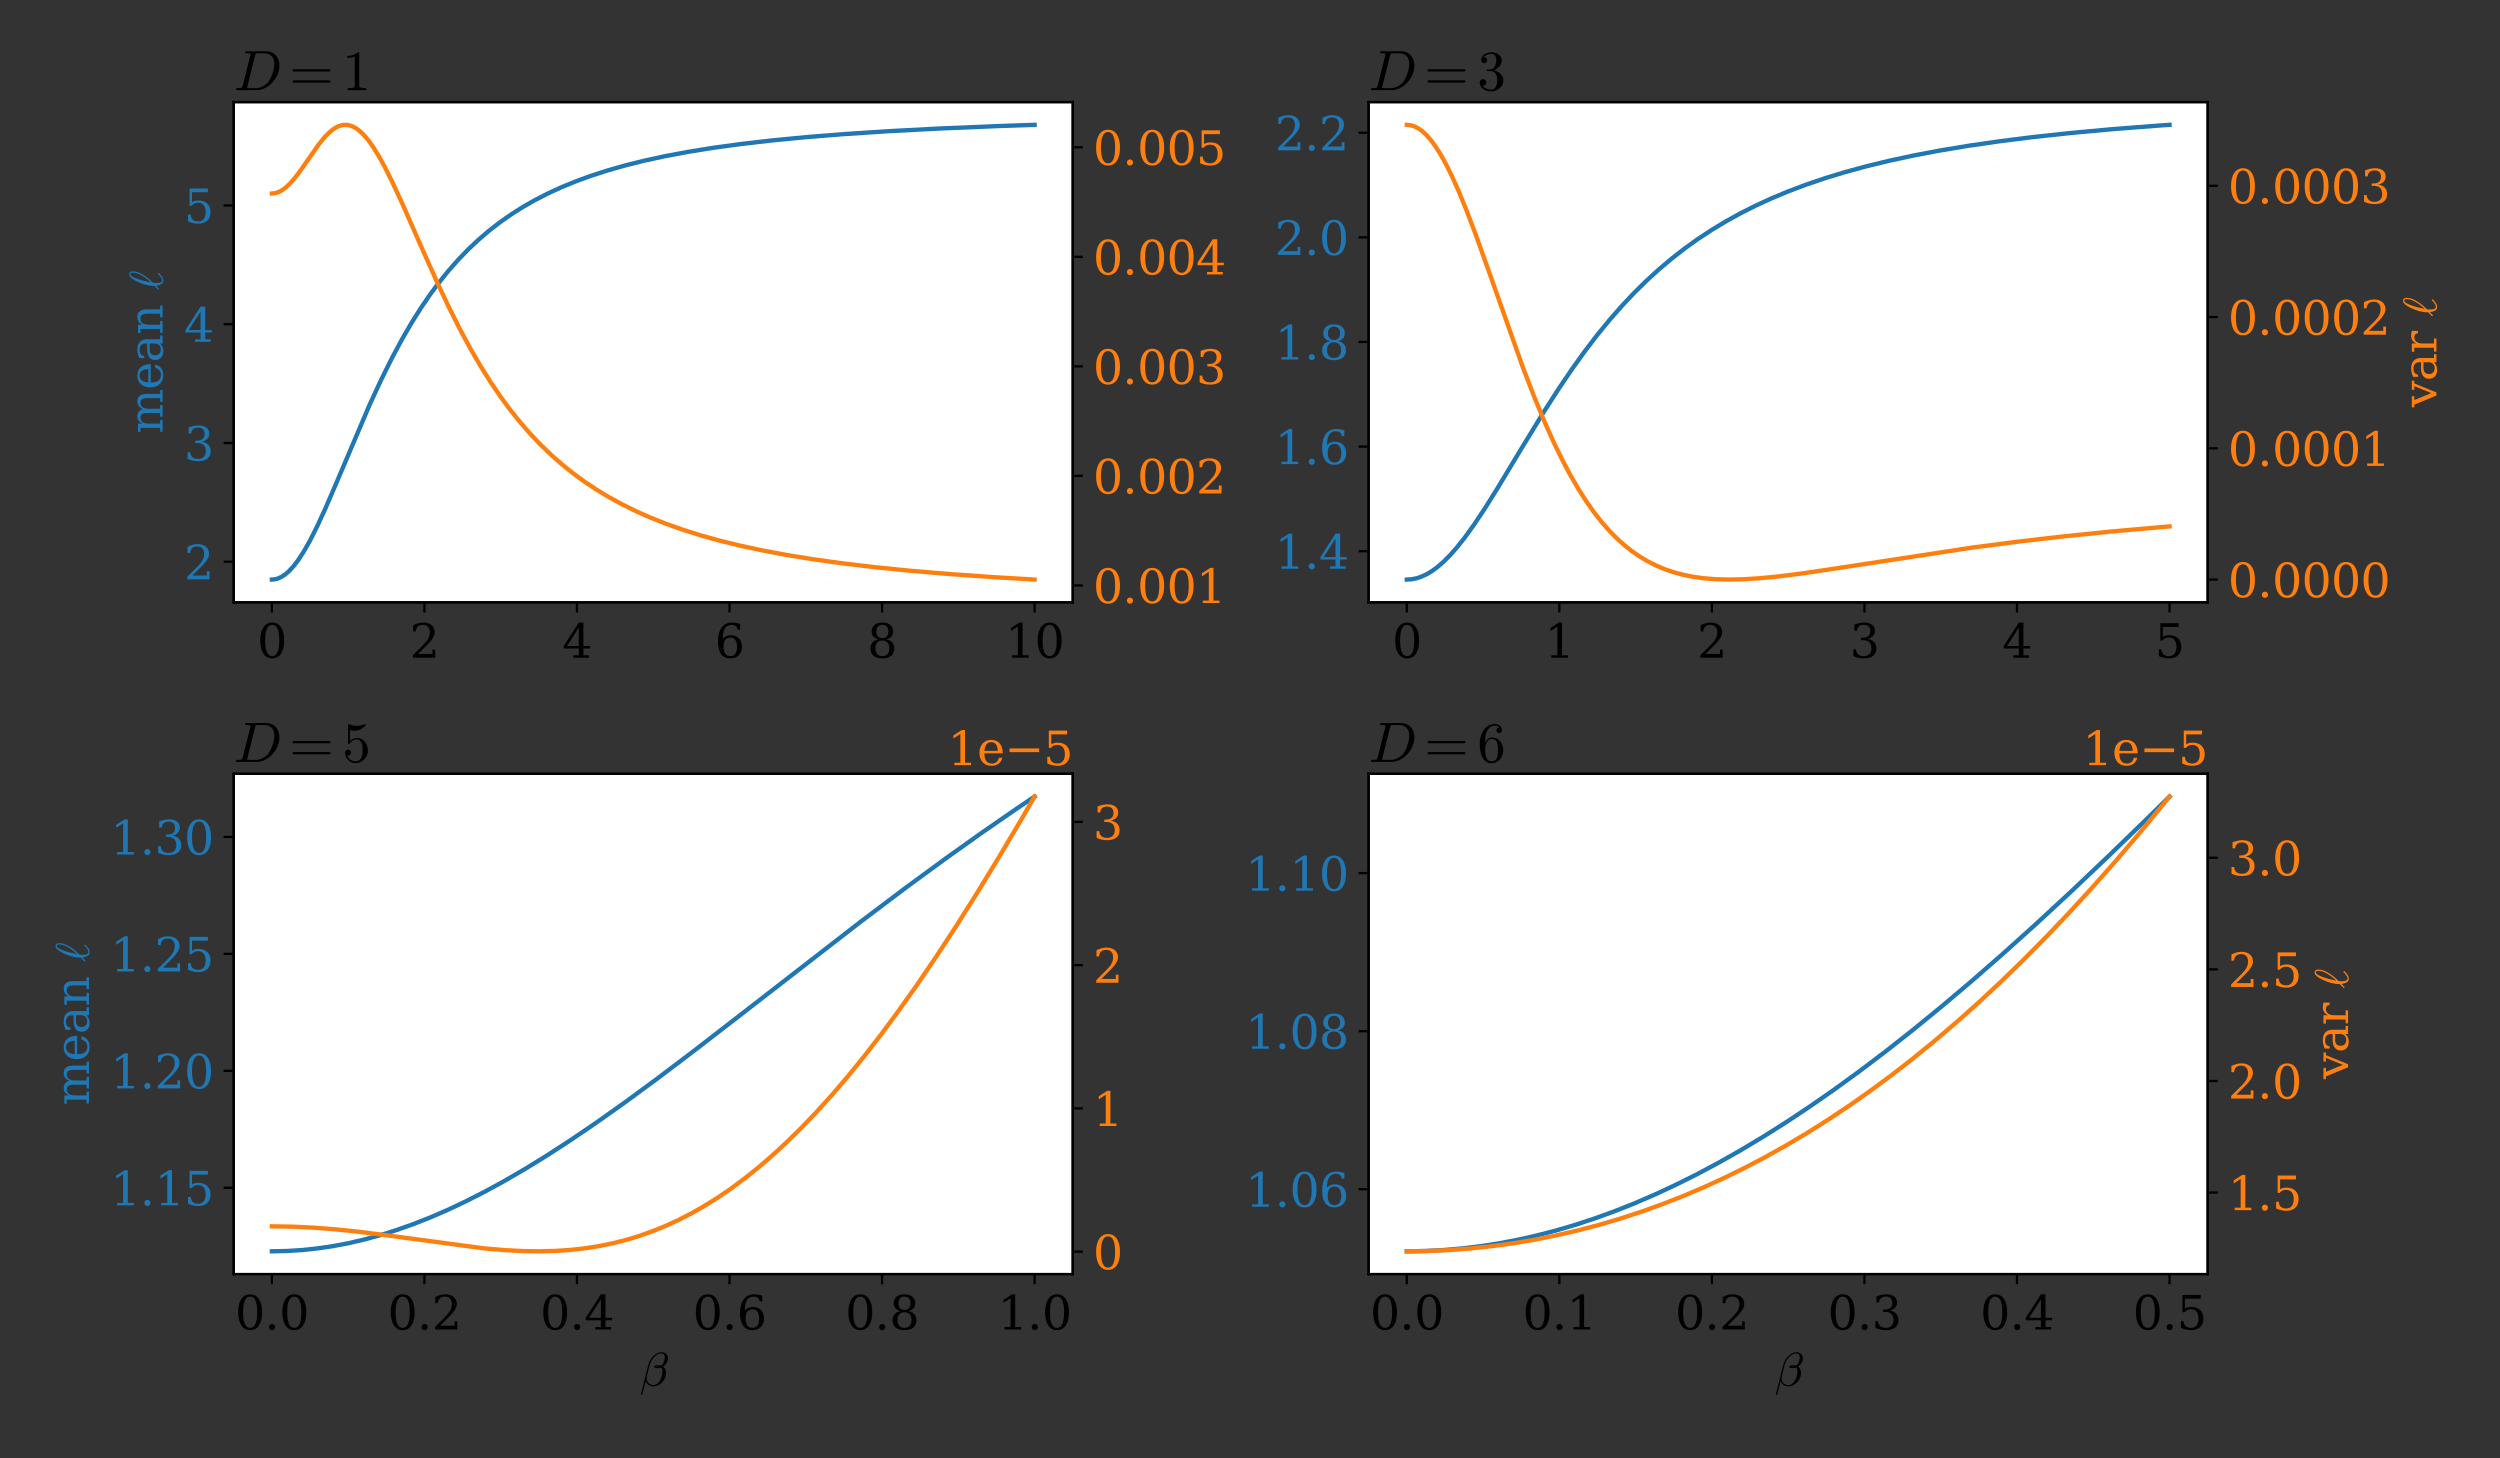 <?xml version="1.0" encoding="utf-8" standalone="no"?>
<!DOCTYPE svg PUBLIC "-//W3C//DTD SVG 1.1//EN"
  "http://www.w3.org/Graphics/SVG/1.1/DTD/svg11.dtd">
<svg xmlns:xlink="http://www.w3.org/1999/xlink" width="864pt" height="504pt" viewBox="0 0 864 504" xmlns="http://www.w3.org/2000/svg" version="1.1">
 <rect x="0" y="0" width="864" height="504" fill="#333333" stroke="none"/>
 <defs>
  <style type="text/css">*{stroke-linejoin: round; stroke-linecap: butt}</style>
 </defs>
 <g id="figure_1">
  <g id="patch_1">
   <path d="M 0 504 
L 864 504 
L 864 0 
L 0 0 
L 0 504 
z
" style="fill: none"/>
  </g>
  <g id="axes_1">
   <g id="patch_2">
    <path d="M 80.78 208.157 
L 370.735 208.157 
L 370.735 35.28 
L 80.78 35.28 
z
" style="fill: #ffffff"/>
   </g>
   <g id="matplotlib.axis_1">
    <g id="xtick_1">
     <g id="line2d_1">
      <defs>
       <path id="m57a2d3fc07" d="M 0 0 
L 0 3.5 
" style="stroke: #000000; stroke-width: 0.8"/>
      </defs>
      <g>
       <use xlink:href="#m57a2d3fc07" x="93.96" y="208.157" style="stroke: #000000; stroke-width: 0.8"/>
      </g>
     </g>
     <g id="text_1">
      <!-- 0 -->
      <g transform="translate(88.87 227.314)scale(0.16 -0.16)">
       <defs>
        <path id="DejaVuSerif-30" d="M 2034 219 
Q 2513 219 2750 744 
Q 2988 1269 2988 2328 
Q 2988 3391 2750 3916 
Q 2513 4441 2034 4441 
Q 1556 4441 1318 3916 
Q 1081 3391 1081 2328 
Q 1081 1269 1318 744 
Q 1556 219 2034 219 
z
M 2034 -91 
Q 1275 -91 848 546 
Q 422 1184 422 2328 
Q 422 3475 848 4112 
Q 1275 4750 2034 4750 
Q 2797 4750 3222 4112 
Q 3647 3475 3647 2328 
Q 3647 1184 3222 546 
Q 2797 -91 2034 -91 
z
" transform="scale(0.016)"/>
       </defs>
       <use xlink:href="#DejaVuSerif-30"/>
      </g>
     </g>
    </g>
    <g id="xtick_2">
     <g id="line2d_2">
      <g>
       <use xlink:href="#m57a2d3fc07" x="146.679" y="208.157" style="stroke: #000000; stroke-width: 0.8"/>
      </g>
     </g>
     <g id="text_2">
      <!-- 2 -->
      <g transform="translate(141.589 227.314)scale(0.16 -0.16)">
       <defs>
        <path id="DejaVuSerif-32" d="M 819 3553 
L 469 3553 
L 469 4384 
Q 803 4563 1142 4656 
Q 1481 4750 1806 4750 
Q 2534 4750 2956 4397 
Q 3378 4044 3378 3438 
Q 3378 2753 2422 1800 
Q 2347 1728 2309 1691 
L 1131 513 
L 3078 513 
L 3078 1088 
L 3444 1088 
L 3444 0 
L 434 0 
L 434 341 
L 1850 1753 
Q 2319 2222 2519 2614 
Q 2719 3006 2719 3438 
Q 2719 3909 2473 4175 
Q 2228 4441 1797 4441 
Q 1350 4441 1106 4219 
Q 863 3997 819 3553 
z
" transform="scale(0.016)"/>
       </defs>
       <use xlink:href="#DejaVuSerif-32"/>
      </g>
     </g>
    </g>
    <g id="xtick_3">
     <g id="line2d_3">
      <g>
       <use xlink:href="#m57a2d3fc07" x="199.398" y="208.157" style="stroke: #000000; stroke-width: 0.8"/>
      </g>
     </g>
     <g id="text_3">
      <!-- 4 -->
      <g transform="translate(194.308 227.314)scale(0.16 -0.16)">
       <defs>
        <path id="DejaVuSerif-34" d="M 2234 1581 
L 2234 4063 
L 641 1581 
L 2234 1581 
z
M 3609 0 
L 1484 0 
L 1484 331 
L 2234 331 
L 2234 1247 
L 197 1247 
L 197 1588 
L 2241 4750 
L 2859 4750 
L 2859 1581 
L 3750 1581 
L 3750 1247 
L 2859 1247 
L 2859 331 
L 3609 331 
L 3609 0 
z
" transform="scale(0.016)"/>
       </defs>
       <use xlink:href="#DejaVuSerif-34"/>
      </g>
     </g>
    </g>
    <g id="xtick_4">
     <g id="line2d_4">
      <g>
       <use xlink:href="#m57a2d3fc07" x="252.117" y="208.157" style="stroke: #000000; stroke-width: 0.8"/>
      </g>
     </g>
     <g id="text_4">
      <!-- 6 -->
      <g transform="translate(247.027 227.314)scale(0.16 -0.16)">
       <defs>
        <path id="DejaVuSerif-36" d="M 2094 219 
Q 2534 219 2771 542 
Q 3009 866 3009 1472 
Q 3009 2078 2771 2401 
Q 2534 2725 2094 2725 
Q 1647 2725 1412 2412 
Q 1178 2100 1178 1509 
Q 1178 888 1415 553 
Q 1653 219 2094 219 
z
M 1075 2569 
Q 1288 2803 1556 2918 
Q 1825 3034 2163 3034 
Q 2859 3034 3264 2615 
Q 3669 2197 3669 1472 
Q 3669 763 3233 336 
Q 2797 -91 2069 -91 
Q 1278 -91 853 498 
Q 428 1088 428 2181 
Q 428 3406 931 4078 
Q 1434 4750 2350 4750 
Q 2597 4750 2869 4703 
Q 3141 4656 3425 4563 
L 3425 3794 
L 3072 3794 
Q 3034 4109 2831 4275 
Q 2628 4441 2284 4441 
Q 1678 4441 1381 3981 
Q 1084 3522 1075 2569 
z
" transform="scale(0.016)"/>
       </defs>
       <use xlink:href="#DejaVuSerif-36"/>
      </g>
     </g>
    </g>
    <g id="xtick_5">
     <g id="line2d_5">
      <g>
       <use xlink:href="#m57a2d3fc07" x="304.836" y="208.157" style="stroke: #000000; stroke-width: 0.8"/>
      </g>
     </g>
     <g id="text_5">
      <!-- 8 -->
      <g transform="translate(299.746 227.314)scale(0.16 -0.16)">
       <defs>
        <path id="DejaVuSerif-38" d="M 2981 1275 
Q 2981 1775 2732 2051 
Q 2484 2328 2034 2328 
Q 1584 2328 1336 2051 
Q 1088 1775 1088 1275 
Q 1088 772 1336 495 
Q 1584 219 2034 219 
Q 2484 219 2732 495 
Q 2981 772 2981 1275 
z
M 2853 3541 
Q 2853 3966 2637 4203 
Q 2422 4441 2034 4441 
Q 1650 4441 1433 4203 
Q 1216 3966 1216 3541 
Q 1216 3113 1433 2875 
Q 1650 2638 2034 2638 
Q 2422 2638 2637 2875 
Q 2853 3113 2853 3541 
z
M 2516 2484 
Q 3047 2413 3344 2092 
Q 3641 1772 3641 1275 
Q 3641 619 3225 264 
Q 2809 -91 2034 -91 
Q 1263 -91 845 264 
Q 428 619 428 1275 
Q 428 1772 725 2092 
Q 1022 2413 1556 2484 
Q 1084 2569 832 2842 
Q 581 3116 581 3541 
Q 581 4103 968 4426 
Q 1356 4750 2034 4750 
Q 2713 4750 3100 4426 
Q 3488 4103 3488 3541 
Q 3488 3116 3236 2842 
Q 2984 2569 2516 2484 
z
" transform="scale(0.016)"/>
       </defs>
       <use xlink:href="#DejaVuSerif-38"/>
      </g>
     </g>
    </g>
    <g id="xtick_6">
     <g id="line2d_6">
      <g>
       <use xlink:href="#m57a2d3fc07" x="357.555" y="208.157" style="stroke: #000000; stroke-width: 0.8"/>
      </g>
     </g>
     <g id="text_6">
      <!-- 10 -->
      <g transform="translate(347.375 227.314)scale(0.16 -0.16)">
       <defs>
        <path id="DejaVuSerif-31" d="M 909 0 
L 909 331 
L 1722 331 
L 1722 4213 
L 781 3603 
L 781 4013 
L 1919 4750 
L 2350 4750 
L 2350 331 
L 3163 331 
L 3163 0 
L 909 0 
z
" transform="scale(0.016)"/>
       </defs>
       <use xlink:href="#DejaVuSerif-31"/>
       <use xlink:href="#DejaVuSerif-30" x="63.623"/>
      </g>
     </g>
    </g>
   </g>
   <g id="matplotlib.axis_2">
    <g id="ytick_1">
     <g id="line2d_7">
      <defs>
       <path id="meed9bb4c0f" d="M 0 0 
L -3.5 0 
" style="stroke: #000000; stroke-width: 0.8"/>
      </defs>
      <g>
       <use xlink:href="#meed9bb4c0f" x="80.78" y="194.134" style="stroke: #000000; stroke-width: 0.8"/>
      </g>
     </g>
     <g id="text_7">
      <!-- 2 -->
      <g style="fill: #1f77b4" transform="translate(63.6 200.213)scale(0.16 -0.16)">
       <use xlink:href="#DejaVuSerif-32"/>
      </g>
     </g>
    </g>
    <g id="ytick_2">
     <g id="line2d_8">
      <g>
       <use xlink:href="#meed9bb4c0f" x="80.78" y="153.089" style="stroke: #000000; stroke-width: 0.8"/>
      </g>
     </g>
     <g id="text_8">
      <!-- 3 -->
      <g style="fill: #1f77b4" transform="translate(63.6 159.168)scale(0.16 -0.16)">
       <defs>
        <path id="DejaVuSerif-33" d="M 622 4469 
Q 988 4606 1323 4678 
Q 1659 4750 1953 4750 
Q 2638 4750 3022 4454 
Q 3406 4159 3406 3634 
Q 3406 3213 3140 2930 
Q 2875 2647 2388 2547 
Q 2963 2466 3280 2130 
Q 3597 1794 3597 1259 
Q 3597 606 3158 257 
Q 2719 -91 1894 -91 
Q 1528 -91 1179 -12 
Q 831 66 488 225 
L 488 1131 
L 838 1131 
Q 869 681 1141 450 
Q 1413 219 1906 219 
Q 2384 219 2661 495 
Q 2938 772 2938 1253 
Q 2938 1803 2653 2086 
Q 2369 2369 1819 2369 
L 1522 2369 
L 1522 2688 
L 1678 2688 
Q 2225 2688 2498 2914 
Q 2772 3141 2772 3597 
Q 2772 4006 2547 4223 
Q 2322 4441 1900 4441 
Q 1478 4441 1245 4241 
Q 1013 4041 972 3647 
L 622 3647 
L 622 4469 
z
" transform="scale(0.016)"/>
       </defs>
       <use xlink:href="#DejaVuSerif-33"/>
      </g>
     </g>
    </g>
    <g id="ytick_3">
     <g id="line2d_9">
      <g>
       <use xlink:href="#meed9bb4c0f" x="80.78" y="112.045" style="stroke: #000000; stroke-width: 0.8"/>
      </g>
     </g>
     <g id="text_9">
      <!-- 4 -->
      <g style="fill: #1f77b4" transform="translate(63.6 118.123)scale(0.16 -0.16)">
       <use xlink:href="#DejaVuSerif-34"/>
      </g>
     </g>
    </g>
    <g id="ytick_4">
     <g id="line2d_10">
      <g>
       <use xlink:href="#meed9bb4c0f" x="80.78" y="71" style="stroke: #000000; stroke-width: 0.8"/>
      </g>
     </g>
     <g id="text_10">
      <!-- 5 -->
      <g style="fill: #1f77b4" transform="translate(63.6 77.079)scale(0.16 -0.16)">
       <defs>
        <path id="DejaVuSerif-35" d="M 3219 4666 
L 3219 4153 
L 1081 4153 
L 1081 2816 
Q 1244 2928 1461 2984 
Q 1678 3041 1947 3041 
Q 2703 3041 3140 2622 
Q 3578 2203 3578 1478 
Q 3578 738 3136 323 
Q 2694 -91 1894 -91 
Q 1572 -91 1234 -12 
Q 897 66 544 225 
L 544 1131 
L 897 1131 
Q 925 688 1179 453 
Q 1434 219 1894 219 
Q 2388 219 2653 544 
Q 2919 869 2919 1478 
Q 2919 2084 2655 2407 
Q 2391 2731 1894 2731 
Q 1613 2731 1398 2631 
Q 1184 2531 1019 2322 
L 750 2322 
L 750 4666 
L 3219 4666 
z
" transform="scale(0.016)"/>
       </defs>
       <use xlink:href="#DejaVuSerif-35"/>
      </g>
     </g>
    </g>
    <g id="text_11">
     <!-- mean $\ell$ -->
     <g style="fill: #1f77b4" transform="translate(56.273 149.878)rotate(-90)scale(0.16 -0.16)">
      <defs>
       <path id="DejaVuSerif-6d" d="M 3316 2675 
Q 3481 3041 3739 3227 
Q 3997 3413 4341 3413 
Q 4863 3413 5119 3089 
Q 5375 2766 5375 2113 
L 5375 331 
L 5894 331 
L 5894 0 
L 4300 0 
L 4300 331 
L 4800 331 
L 4800 2047 
Q 4800 2556 4650 2772 
Q 4500 2988 4153 2988 
Q 3769 2988 3567 2697 
Q 3366 2406 3366 1850 
L 3366 331 
L 3866 331 
L 3866 0 
L 2291 0 
L 2291 331 
L 2791 331 
L 2791 2069 
Q 2791 2566 2641 2777 
Q 2491 2988 2144 2988 
Q 1759 2988 1557 2697 
Q 1356 2406 1356 1850 
L 1356 331 
L 1856 331 
L 1856 0 
L 263 0 
L 263 331 
L 781 331 
L 781 2994 
L 231 2994 
L 231 3322 
L 1356 3322 
L 1356 2731 
Q 1516 3063 1762 3238 
Q 2009 3413 2322 3413 
Q 2709 3413 2968 3220 
Q 3228 3028 3316 2675 
z
" transform="scale(0.016)"/>
       <path id="DejaVuSerif-65" d="M 3469 1600 
L 991 1600 
L 991 1575 
Q 991 903 1244 561 
Q 1497 219 1991 219 
Q 2369 219 2611 417 
Q 2853 616 2950 1006 
L 3413 1006 
Q 3275 459 2904 184 
Q 2534 -91 1931 -91 
Q 1203 -91 761 389 
Q 319 869 319 1663 
Q 319 2450 753 2931 
Q 1188 3413 1894 3413 
Q 2647 3413 3050 2948 
Q 3453 2484 3469 1600 
z
M 2791 1931 
Q 2772 2513 2545 2808 
Q 2319 3103 1894 3103 
Q 1497 3103 1269 2806 
Q 1041 2509 991 1931 
L 2791 1931 
z
" transform="scale(0.016)"/>
       <path id="DejaVuSerif-61" d="M 2547 1044 
L 2547 1747 
L 1806 1747 
Q 1378 1747 1168 1562 
Q 959 1378 959 997 
Q 959 650 1171 447 
Q 1384 244 1747 244 
Q 2106 244 2326 466 
Q 2547 688 2547 1044 
z
M 3122 2075 
L 3122 331 
L 3634 331 
L 3634 0 
L 2547 0 
L 2547 359 
Q 2356 128 2106 18 
Q 1856 -91 1522 -91 
Q 969 -91 644 203 
Q 319 497 319 997 
Q 319 1513 691 1797 
Q 1063 2081 1741 2081 
L 2547 2081 
L 2547 2309 
Q 2547 2688 2317 2895 
Q 2088 3103 1672 3103 
Q 1328 3103 1125 2947 
Q 922 2791 872 2484 
L 575 2484 
L 575 3156 
Q 875 3284 1158 3348 
Q 1441 3413 1709 3413 
Q 2400 3413 2761 3070 
Q 3122 2728 3122 2075 
z
" transform="scale(0.016)"/>
       <path id="DejaVuSerif-6e" d="M 263 0 
L 263 331 
L 781 331 
L 781 2988 
L 231 2988 
L 231 3322 
L 1356 3322 
L 1356 2731 
Q 1516 3069 1770 3241 
Q 2025 3413 2363 3413 
Q 2913 3413 3172 3097 
Q 3431 2781 3431 2113 
L 3431 331 
L 3944 331 
L 3944 0 
L 2356 0 
L 2356 331 
L 2853 331 
L 2853 1931 
Q 2853 2541 2703 2767 
Q 2553 2994 2175 2994 
Q 1775 2994 1565 2701 
Q 1356 2409 1356 1850 
L 1356 331 
L 1856 331 
L 1856 0 
L 263 0 
z
" transform="scale(0.016)"/>
       <path id="DejaVuSerif-20" transform="scale(0.016)"/>
       <path id="Cmmi10-60" d="M 153 475 
Q 125 475 94 509 
Q 63 544 63 575 
Q 63 628 594 1113 
Q 594 1141 592 1159 
Q 591 1178 588 1197 
Q 588 1472 631 1758 
Q 675 2044 751 2328 
Q 828 2613 943 2922 
Q 1059 3231 1178 3463 
Q 1384 3884 1628 4198 
Q 1872 4513 2169 4513 
Q 2372 4513 2459 4373 
Q 2547 4234 2547 4025 
Q 2547 2853 991 1269 
Q 966 994 966 878 
Q 966 78 1331 78 
Q 1488 78 1642 161 
Q 1797 244 1908 341 
Q 2019 438 2216 628 
Q 2228 641 2253 641 
Q 2288 641 2319 603 
Q 2350 566 2350 531 
Q 2350 509 2322 488 
Q 2038 209 1809 56 
Q 1581 -97 1319 -97 
Q 981 -97 817 193 
Q 653 484 609 884 
Q 438 713 191 488 
Q 184 475 153 475 
z
M 1044 1575 
Q 1384 1938 1681 2338 
Q 1978 2738 2176 3180 
Q 2375 3622 2375 4044 
Q 2375 4347 2163 4347 
Q 1934 4347 1696 3801 
Q 1459 3256 1290 2622 
Q 1122 1988 1044 1575 
z
" transform="scale(0.016)"/>
      </defs>
      <use xlink:href="#DejaVuSerif-6d" transform="translate(0 0.484)"/>
      <use xlink:href="#DejaVuSerif-65" transform="translate(94.824 0.484)"/>
      <use xlink:href="#DejaVuSerif-61" transform="translate(154.004 0.484)"/>
      <use xlink:href="#DejaVuSerif-6e" transform="translate(213.623 0.484)"/>
      <use xlink:href="#DejaVuSerif-20" transform="translate(278.027 0.484)"/>
      <use xlink:href="#Cmmi10-60" transform="translate(309.814 0.484)"/>
     </g>
    </g>
   </g>
   <g id="line2d_11">
    <path d="M 93.96 200.299 
L 95.015 200.204 
L 96.071 199.921 
L 97.39 199.306 
L 98.709 198.406 
L 100.029 197.232 
L 101.612 195.478 
L 103.195 193.372 
L 105.042 190.512 
L 107.153 186.775 
L 109.527 182.073 
L 112.43 175.781 
L 116.388 166.592 
L 127.734 139.901 
L 131.692 131.329 
L 135.386 123.877 
L 138.816 117.465 
L 142.246 111.548 
L 145.412 106.514 
L 148.579 101.872 
L 151.745 97.601 
L 154.911 93.676 
L 158.341 89.784 
L 161.772 86.236 
L 165.202 83.001 
L 168.896 79.833 
L 172.59 76.96 
L 176.548 74.174 
L 180.506 71.657 
L 184.727 69.236 
L 189.213 66.926 
L 193.962 64.738 
L 198.976 62.68 
L 204.253 60.754 
L 210.058 58.881 
L 216.127 57.157 
L 222.723 55.516 
L 229.847 53.97 
L 237.763 52.485 
L 246.47 51.084 
L 255.969 49.782 
L 266.524 48.559 
L 278.397 47.409 
L 291.854 46.332 
L 307.158 45.333 
L 324.837 44.406 
L 345.418 43.553 
L 357.555 43.138 
L 357.555 43.138 
" clip-path="url(#pf0a757c10a)" style="fill: none; stroke: #1f77b4; stroke-width: 1.5; stroke-linecap: square"/>
   </g>
   <g id="patch_3">
    <path d="M 80.78 208.157 
L 80.78 35.28 
" style="fill: none; stroke: #000000; stroke-width: 0.8; stroke-linejoin: miter; stroke-linecap: square"/>
   </g>
   <g id="patch_4">
    <path d="M 370.735 208.157 
L 370.735 35.28 
" style="fill: none; stroke: #000000; stroke-width: 0.8; stroke-linejoin: miter; stroke-linecap: square"/>
   </g>
   <g id="patch_5">
    <path d="M 80.78 208.157 
L 370.735 208.157 
" style="fill: none; stroke: #000000; stroke-width: 0.8; stroke-linejoin: miter; stroke-linecap: square"/>
   </g>
   <g id="patch_6">
    <path d="M 80.78 35.28 
L 370.735 35.28 
" style="fill: none; stroke: #000000; stroke-width: 0.8; stroke-linejoin: miter; stroke-linecap: square"/>
   </g>
   <g id="text_12">
    <!-- $D=1$ -->
    <g transform="translate(80.78 31.287)scale(0.192 -0.192)">
     <defs>
      <path id="Cmmi10-44" d="M 313 0 
Q 250 0 250 84 
Q 253 100 262 139 
Q 272 178 289 201 
Q 306 225 331 225 
Q 722 225 878 269 
Q 959 297 997 441 
L 1875 3956 
Q 1888 4019 1888 4044 
Q 1888 4113 1813 4122 
Q 1691 4147 1350 4147 
Q 1288 4147 1288 4231 
Q 1291 4247 1300 4286 
Q 1309 4325 1326 4348 
Q 1344 4372 1369 4372 
L 3669 4372 
Q 4116 4372 4450 4155 
Q 4784 3938 4962 3570 
Q 5141 3203 5141 2759 
Q 5141 2269 4937 1778 
Q 4734 1288 4368 881 
Q 4003 475 3534 237 
Q 3066 0 2572 0 
L 313 0 
z
M 1509 275 
Q 1509 225 1728 225 
L 2472 225 
Q 2828 225 3159 372 
Q 3491 519 3750 775 
Q 3991 1016 4175 1406 
Q 4359 1797 4461 2222 
Q 4563 2647 4563 3003 
Q 4563 3263 4486 3472 
Q 4409 3681 4270 3831 
Q 4131 3981 3922 4064 
Q 3713 4147 3450 4147 
L 2747 4147 
Q 2572 4147 2515 4117 
Q 2459 4088 2413 3928 
L 1538 416 
Q 1509 338 1509 275 
z
" transform="scale(0.016)"/>
      <path id="Cmr10-3d" d="M 481 850 
Q 428 850 393 890 
Q 359 931 359 978 
Q 359 1031 393 1068 
Q 428 1106 481 1106 
L 4500 1106 
Q 4547 1106 4581 1068 
Q 4616 1031 4616 978 
Q 4616 931 4581 890 
Q 4547 850 4500 850 
L 481 850 
z
M 481 2094 
Q 428 2094 393 2131 
Q 359 2169 359 2222 
Q 359 2269 393 2309 
Q 428 2350 481 2350 
L 4500 2350 
Q 4547 2350 4581 2309 
Q 4616 2269 4616 2222 
Q 4616 2169 4581 2131 
Q 4547 2094 4500 2094 
L 481 2094 
z
" transform="scale(0.016)"/>
      <path id="Cmr10-31" d="M 594 0 
L 594 225 
Q 1394 225 1394 428 
L 1394 3788 
Q 1063 3628 556 3628 
L 556 3853 
Q 1341 3853 1741 4263 
L 1831 4263 
Q 1853 4263 1873 4245 
Q 1894 4228 1894 4206 
L 1894 428 
Q 1894 225 2694 225 
L 2694 0 
L 594 0 
z
" transform="scale(0.016)"/>
     </defs>
     <use xlink:href="#Cmmi10-44" transform="translate(0 0.688)"/>
     <use xlink:href="#Cmr10-3d" transform="translate(100.273 0.688)"/>
     <use xlink:href="#Cmr10-31" transform="translate(195.518 0.688)"/>
    </g>
   </g>
  </g>
  <g id="axes_2">
   <g id="patch_7">
    <path d="M 473.015 208.157 
L 762.97 208.157 
L 762.97 35.28 
L 473.015 35.28 
z
" style="fill: #ffffff"/>
   </g>
   <g id="matplotlib.axis_3">
    <g id="xtick_7">
     <g id="line2d_12">
      <g>
       <use xlink:href="#m57a2d3fc07" x="486.195" y="208.157" style="stroke: #000000; stroke-width: 0.8"/>
      </g>
     </g>
     <g id="text_13">
      <!-- 0 -->
      <g transform="translate(481.105 227.314)scale(0.16 -0.16)">
       <use xlink:href="#DejaVuSerif-30"/>
      </g>
     </g>
    </g>
    <g id="xtick_8">
     <g id="line2d_13">
      <g>
       <use xlink:href="#m57a2d3fc07" x="538.914" y="208.157" style="stroke: #000000; stroke-width: 0.8"/>
      </g>
     </g>
     <g id="text_14">
      <!-- 1 -->
      <g transform="translate(533.824 227.314)scale(0.16 -0.16)">
       <use xlink:href="#DejaVuSerif-31"/>
      </g>
     </g>
    </g>
    <g id="xtick_9">
     <g id="line2d_14">
      <g>
       <use xlink:href="#m57a2d3fc07" x="591.633" y="208.157" style="stroke: #000000; stroke-width: 0.8"/>
      </g>
     </g>
     <g id="text_15">
      <!-- 2 -->
      <g transform="translate(586.543 227.314)scale(0.16 -0.16)">
       <use xlink:href="#DejaVuSerif-32"/>
      </g>
     </g>
    </g>
    <g id="xtick_10">
     <g id="line2d_15">
      <g>
       <use xlink:href="#m57a2d3fc07" x="644.352" y="208.157" style="stroke: #000000; stroke-width: 0.8"/>
      </g>
     </g>
     <g id="text_16">
      <!-- 3 -->
      <g transform="translate(639.262 227.314)scale(0.16 -0.16)">
       <use xlink:href="#DejaVuSerif-33"/>
      </g>
     </g>
    </g>
    <g id="xtick_11">
     <g id="line2d_16">
      <g>
       <use xlink:href="#m57a2d3fc07" x="697.071" y="208.157" style="stroke: #000000; stroke-width: 0.8"/>
      </g>
     </g>
     <g id="text_17">
      <!-- 4 -->
      <g transform="translate(691.981 227.314)scale(0.16 -0.16)">
       <use xlink:href="#DejaVuSerif-34"/>
      </g>
     </g>
    </g>
    <g id="xtick_12">
     <g id="line2d_17">
      <g>
       <use xlink:href="#m57a2d3fc07" x="749.79" y="208.157" style="stroke: #000000; stroke-width: 0.8"/>
      </g>
     </g>
     <g id="text_18">
      <!-- 5 -->
      <g transform="translate(744.7 227.314)scale(0.16 -0.16)">
       <use xlink:href="#DejaVuSerif-35"/>
      </g>
     </g>
    </g>
   </g>
   <g id="matplotlib.axis_4">
    <g id="ytick_5">
     <g id="line2d_18">
      <g>
       <use xlink:href="#meed9bb4c0f" x="473.015" y="190.483" style="stroke: #000000; stroke-width: 0.8"/>
      </g>
     </g>
     <g id="text_19">
      <!-- 1.4 -->
      <g style="fill: #1f77b4" transform="translate(440.57 196.562)scale(0.16 -0.16)">
       <defs>
        <path id="DejaVuSerif-2e" d="M 603 325 
Q 603 500 722 622 
Q 841 744 1019 744 
Q 1191 744 1312 622 
Q 1434 500 1434 325 
Q 1434 153 1312 31 
Q 1191 -91 1019 -91 
Q 841 -91 722 29 
Q 603 150 603 325 
z
" transform="scale(0.016)"/>
       </defs>
       <use xlink:href="#DejaVuSerif-31"/>
       <use xlink:href="#DejaVuSerif-2e" x="63.623"/>
       <use xlink:href="#DejaVuSerif-34" x="95.41"/>
      </g>
     </g>
    </g>
    <g id="ytick_6">
     <g id="line2d_19">
      <g>
       <use xlink:href="#meed9bb4c0f" x="473.015" y="154.331" style="stroke: #000000; stroke-width: 0.8"/>
      </g>
     </g>
     <g id="text_20">
      <!-- 1.6 -->
      <g style="fill: #1f77b4" transform="translate(440.57 160.41)scale(0.16 -0.16)">
       <use xlink:href="#DejaVuSerif-31"/>
       <use xlink:href="#DejaVuSerif-2e" x="63.623"/>
       <use xlink:href="#DejaVuSerif-36" x="95.41"/>
      </g>
     </g>
    </g>
    <g id="ytick_7">
     <g id="line2d_20">
      <g>
       <use xlink:href="#meed9bb4c0f" x="473.015" y="118.18" style="stroke: #000000; stroke-width: 0.8"/>
      </g>
     </g>
     <g id="text_21">
      <!-- 1.8 -->
      <g style="fill: #1f77b4" transform="translate(440.57 124.258)scale(0.16 -0.16)">
       <use xlink:href="#DejaVuSerif-31"/>
       <use xlink:href="#DejaVuSerif-2e" x="63.623"/>
       <use xlink:href="#DejaVuSerif-38" x="95.41"/>
      </g>
     </g>
    </g>
    <g id="ytick_8">
     <g id="line2d_21">
      <g>
       <use xlink:href="#meed9bb4c0f" x="473.015" y="82.028" style="stroke: #000000; stroke-width: 0.8"/>
      </g>
     </g>
     <g id="text_22">
      <!-- 2.0 -->
      <g style="fill: #1f77b4" transform="translate(440.57 88.107)scale(0.16 -0.16)">
       <use xlink:href="#DejaVuSerif-32"/>
       <use xlink:href="#DejaVuSerif-2e" x="63.623"/>
       <use xlink:href="#DejaVuSerif-30" x="95.41"/>
      </g>
     </g>
    </g>
    <g id="ytick_9">
     <g id="line2d_22">
      <g>
       <use xlink:href="#meed9bb4c0f" x="473.015" y="45.876" style="stroke: #000000; stroke-width: 0.8"/>
      </g>
     </g>
     <g id="text_23">
      <!-- 2.2 -->
      <g style="fill: #1f77b4" transform="translate(440.57 51.955)scale(0.16 -0.16)">
       <use xlink:href="#DejaVuSerif-32"/>
       <use xlink:href="#DejaVuSerif-2e" x="63.623"/>
       <use xlink:href="#DejaVuSerif-32" x="95.41"/>
      </g>
     </g>
    </g>
   </g>
   <g id="line2d_23">
    <path d="M 486.195 200.299 
L 487.778 200.199 
L 489.361 199.902 
L 491.208 199.307 
L 493.055 198.452 
L 494.902 197.343 
L 496.749 195.993 
L 498.86 194.168 
L 501.235 191.783 
L 503.609 189.077 
L 506.248 185.74 
L 509.414 181.347 
L 513.108 175.798 
L 517.594 168.637 
L 525.774 155.066 
L 533.426 142.545 
L 538.703 134.32 
L 543.452 127.314 
L 547.938 121.084 
L 552.16 115.58 
L 556.381 110.428 
L 560.603 105.621 
L 564.825 101.148 
L 569.047 96.994 
L 573.268 93.141 
L 577.754 89.356 
L 582.24 85.867 
L 586.725 82.65 
L 591.475 79.518 
L 596.488 76.49 
L 601.501 73.721 
L 606.778 71.059 
L 612.32 68.516 
L 618.124 66.098 
L 624.193 63.81 
L 630.79 61.569 
L 637.65 59.478 
L 645.038 57.464 
L 652.954 55.544 
L 661.397 53.73 
L 670.369 52.029 
L 680.131 50.403 
L 690.95 48.833 
L 702.559 47.374 
L 715.489 45.977 
L 729.737 44.664 
L 745.568 43.433 
L 749.79 43.138 
L 749.79 43.138 
" clip-path="url(#p1e6080f608)" style="fill: none; stroke: #1f77b4; stroke-width: 1.5; stroke-linecap: square"/>
   </g>
   <g id="patch_8">
    <path d="M 473.015 208.157 
L 473.015 35.28 
" style="fill: none; stroke: #000000; stroke-width: 0.8; stroke-linejoin: miter; stroke-linecap: square"/>
   </g>
   <g id="patch_9">
    <path d="M 762.97 208.157 
L 762.97 35.28 
" style="fill: none; stroke: #000000; stroke-width: 0.8; stroke-linejoin: miter; stroke-linecap: square"/>
   </g>
   <g id="patch_10">
    <path d="M 473.015 208.157 
L 762.97 208.157 
" style="fill: none; stroke: #000000; stroke-width: 0.8; stroke-linejoin: miter; stroke-linecap: square"/>
   </g>
   <g id="patch_11">
    <path d="M 473.015 35.28 
L 762.97 35.28 
" style="fill: none; stroke: #000000; stroke-width: 0.8; stroke-linejoin: miter; stroke-linecap: square"/>
   </g>
   <g id="text_24">
    <!-- $D=3$ -->
    <g transform="translate(473.015 31.287)scale(0.192 -0.192)">
     <defs>
      <path id="Cmr10-33" d="M 609 494 
Q 759 275 1012 169 
Q 1266 63 1556 63 
Q 1928 63 2084 380 
Q 2241 697 2241 1100 
Q 2241 1281 2208 1462 
Q 2175 1644 2097 1800 
Q 2019 1956 1883 2050 
Q 1747 2144 1550 2144 
L 1125 2144 
Q 1069 2144 1069 2203 
L 1069 2259 
Q 1069 2309 1125 2309 
L 1478 2338 
Q 1703 2338 1851 2506 
Q 2000 2675 2069 2917 
Q 2138 3159 2138 3378 
Q 2138 3684 1994 3881 
Q 1850 4078 1556 4078 
Q 1313 4078 1091 3986 
Q 869 3894 738 3706 
Q 750 3709 759 3711 
Q 769 3713 781 3713 
Q 925 3713 1022 3613 
Q 1119 3513 1119 3372 
Q 1119 3234 1022 3134 
Q 925 3034 781 3034 
Q 641 3034 541 3134 
Q 441 3234 441 3372 
Q 441 3647 606 3850 
Q 772 4053 1033 4158 
Q 1294 4263 1556 4263 
Q 1750 4263 1965 4205 
Q 2181 4147 2356 4039 
Q 2531 3931 2642 3762 
Q 2753 3594 2753 3378 
Q 2753 3109 2633 2881 
Q 2513 2653 2303 2487 
Q 2094 2322 1844 2241 
Q 2122 2188 2372 2031 
Q 2622 1875 2773 1631 
Q 2925 1388 2925 1106 
Q 2925 753 2731 467 
Q 2538 181 2222 20 
Q 1906 -141 1556 -141 
Q 1256 -141 954 -26 
Q 653 88 461 316 
Q 269 544 269 863 
Q 269 1022 375 1128 
Q 481 1234 641 1234 
Q 744 1234 830 1186 
Q 916 1138 964 1050 
Q 1013 963 1013 863 
Q 1013 706 903 600 
Q 794 494 641 494 
L 609 494 
z
" transform="scale(0.016)"/>
     </defs>
     <use xlink:href="#Cmmi10-44" transform="translate(0 0.688)"/>
     <use xlink:href="#Cmr10-3d" transform="translate(100.273 0.688)"/>
     <use xlink:href="#Cmr10-33" transform="translate(195.518 0.688)"/>
    </g>
   </g>
  </g>
  <g id="axes_3">
   <g id="patch_12">
    <path d="M 80.78 440.314 
L 370.735 440.314 
L 370.735 267.437 
L 80.78 267.437 
z
" style="fill: #ffffff"/>
   </g>
   <g id="matplotlib.axis_5">
    <g id="xtick_13">
     <g id="line2d_24">
      <g>
       <use xlink:href="#m57a2d3fc07" x="93.96" y="440.314" style="stroke: #000000; stroke-width: 0.8"/>
      </g>
     </g>
     <g id="text_25">
      <!-- 0.0 -->
      <g transform="translate(81.237 459.471)scale(0.16 -0.16)">
       <use xlink:href="#DejaVuSerif-30"/>
       <use xlink:href="#DejaVuSerif-2e" x="63.623"/>
       <use xlink:href="#DejaVuSerif-30" x="95.41"/>
      </g>
     </g>
    </g>
    <g id="xtick_14">
     <g id="line2d_25">
      <g>
       <use xlink:href="#m57a2d3fc07" x="146.679" y="440.314" style="stroke: #000000; stroke-width: 0.8"/>
      </g>
     </g>
     <g id="text_26">
      <!-- 0.2 -->
      <g transform="translate(133.956 459.471)scale(0.16 -0.16)">
       <use xlink:href="#DejaVuSerif-30"/>
       <use xlink:href="#DejaVuSerif-2e" x="63.623"/>
       <use xlink:href="#DejaVuSerif-32" x="95.41"/>
      </g>
     </g>
    </g>
    <g id="xtick_15">
     <g id="line2d_26">
      <g>
       <use xlink:href="#m57a2d3fc07" x="199.398" y="440.314" style="stroke: #000000; stroke-width: 0.8"/>
      </g>
     </g>
     <g id="text_27">
      <!-- 0.4 -->
      <g transform="translate(186.675 459.471)scale(0.16 -0.16)">
       <use xlink:href="#DejaVuSerif-30"/>
       <use xlink:href="#DejaVuSerif-2e" x="63.623"/>
       <use xlink:href="#DejaVuSerif-34" x="95.41"/>
      </g>
     </g>
    </g>
    <g id="xtick_16">
     <g id="line2d_27">
      <g>
       <use xlink:href="#m57a2d3fc07" x="252.117" y="440.314" style="stroke: #000000; stroke-width: 0.8"/>
      </g>
     </g>
     <g id="text_28">
      <!-- 0.6 -->
      <g transform="translate(239.395 459.471)scale(0.16 -0.16)">
       <use xlink:href="#DejaVuSerif-30"/>
       <use xlink:href="#DejaVuSerif-2e" x="63.623"/>
       <use xlink:href="#DejaVuSerif-36" x="95.41"/>
      </g>
     </g>
    </g>
    <g id="xtick_17">
     <g id="line2d_28">
      <g>
       <use xlink:href="#m57a2d3fc07" x="304.836" y="440.314" style="stroke: #000000; stroke-width: 0.8"/>
      </g>
     </g>
     <g id="text_29">
      <!-- 0.8 -->
      <g transform="translate(292.114 459.471)scale(0.16 -0.16)">
       <use xlink:href="#DejaVuSerif-30"/>
       <use xlink:href="#DejaVuSerif-2e" x="63.623"/>
       <use xlink:href="#DejaVuSerif-38" x="95.41"/>
      </g>
     </g>
    </g>
    <g id="xtick_18">
     <g id="line2d_29">
      <g>
       <use xlink:href="#m57a2d3fc07" x="357.555" y="440.314" style="stroke: #000000; stroke-width: 0.8"/>
      </g>
     </g>
     <g id="text_30">
      <!-- 1.0 -->
      <g transform="translate(344.833 459.471)scale(0.16 -0.16)">
       <use xlink:href="#DejaVuSerif-31"/>
       <use xlink:href="#DejaVuSerif-2e" x="63.623"/>
       <use xlink:href="#DejaVuSerif-30" x="95.41"/>
      </g>
     </g>
    </g>
    <g id="text_31">
     <!-- $\beta$ -->
     <g transform="translate(221.197 478.956)scale(0.16 -0.16)">
      <defs>
       <path id="Cmmi10-af" d="M 172 -1241 
Q 153 -1241 137 -1219 
Q 122 -1197 122 -1178 
L 1106 2778 
Q 1191 3097 1353 3397 
Q 1516 3697 1761 3955 
Q 2006 4213 2300 4363 
Q 2594 4513 2925 4513 
Q 3163 4513 3355 4408 
Q 3547 4303 3658 4114 
Q 3769 3925 3769 3688 
Q 3769 3459 3681 3251 
Q 3594 3044 3437 2864 
Q 3281 2684 3103 2572 
Q 3206 2506 3287 2404 
Q 3369 2303 3419 2192 
Q 3469 2081 3497 1945 
Q 3525 1809 3525 1691 
Q 3525 1363 3384 1044 
Q 3244 725 3001 465 
Q 2759 206 2446 54 
Q 2134 -97 1806 -97 
Q 1447 -97 1159 100 
Q 872 297 763 634 
L 300 -1203 
Q 300 -1241 250 -1241 
L 172 -1241 
z
M 1819 78 
Q 2106 78 2339 267 
Q 2572 456 2723 742 
Q 2875 1028 2954 1348 
Q 3034 1669 3034 1931 
Q 3034 2256 2847 2444 
Q 2628 2363 2419 2363 
Q 1913 2363 1913 2534 
Q 1913 2759 2491 2759 
Q 2697 2759 2869 2694 
Q 3006 2800 3118 3006 
Q 3231 3213 3289 3438 
Q 3347 3663 3347 3859 
Q 3347 4069 3236 4208 
Q 3125 4347 2913 4347 
Q 2522 4347 2186 4106 
Q 1850 3866 1619 3498 
Q 1388 3131 1288 2741 
L 934 1325 
Q 900 1178 891 997 
Q 891 597 1153 337 
Q 1416 78 1819 78 
z
M 2106 2553 
Q 2203 2528 2425 2528 
Q 2534 2528 2644 2566 
Q 2638 2572 2619 2572 
Q 2550 2591 2472 2591 
Q 2181 2591 2106 2553 
z
" transform="scale(0.016)"/>
      </defs>
      <use xlink:href="#Cmmi10-af" transform="translate(0 0.484)"/>
     </g>
    </g>
   </g>
   <g id="matplotlib.axis_6">
    <g id="ytick_10">
     <g id="line2d_30">
      <g>
       <use xlink:href="#meed9bb4c0f" x="80.78" y="410.49" style="stroke: #000000; stroke-width: 0.8"/>
      </g>
     </g>
     <g id="text_32">
      <!-- 1.15 -->
      <g style="fill: #1f77b4" transform="translate(38.155 416.569)scale(0.16 -0.16)">
       <use xlink:href="#DejaVuSerif-31"/>
       <use xlink:href="#DejaVuSerif-2e" x="63.623"/>
       <use xlink:href="#DejaVuSerif-31" x="95.41"/>
       <use xlink:href="#DejaVuSerif-35" x="159.033"/>
      </g>
     </g>
    </g>
    <g id="ytick_11">
     <g id="line2d_31">
      <g>
       <use xlink:href="#meed9bb4c0f" x="80.78" y="370.074" style="stroke: #000000; stroke-width: 0.8"/>
      </g>
     </g>
     <g id="text_33">
      <!-- 1.20 -->
      <g style="fill: #1f77b4" transform="translate(38.155 376.153)scale(0.16 -0.16)">
       <use xlink:href="#DejaVuSerif-31"/>
       <use xlink:href="#DejaVuSerif-2e" x="63.623"/>
       <use xlink:href="#DejaVuSerif-32" x="95.41"/>
       <use xlink:href="#DejaVuSerif-30" x="159.033"/>
      </g>
     </g>
    </g>
    <g id="ytick_12">
     <g id="line2d_32">
      <g>
       <use xlink:href="#meed9bb4c0f" x="80.78" y="329.658" style="stroke: #000000; stroke-width: 0.8"/>
      </g>
     </g>
     <g id="text_34">
      <!-- 1.25 -->
      <g style="fill: #1f77b4" transform="translate(38.155 335.737)scale(0.16 -0.16)">
       <use xlink:href="#DejaVuSerif-31"/>
       <use xlink:href="#DejaVuSerif-2e" x="63.623"/>
       <use xlink:href="#DejaVuSerif-32" x="95.41"/>
       <use xlink:href="#DejaVuSerif-35" x="159.033"/>
      </g>
     </g>
    </g>
    <g id="ytick_13">
     <g id="line2d_33">
      <g>
       <use xlink:href="#meed9bb4c0f" x="80.78" y="289.241" style="stroke: #000000; stroke-width: 0.8"/>
      </g>
     </g>
     <g id="text_35">
      <!-- 1.30 -->
      <g style="fill: #1f77b4" transform="translate(38.155 295.32)scale(0.16 -0.16)">
       <use xlink:href="#DejaVuSerif-31"/>
       <use xlink:href="#DejaVuSerif-2e" x="63.623"/>
       <use xlink:href="#DejaVuSerif-33" x="95.41"/>
       <use xlink:href="#DejaVuSerif-30" x="159.033"/>
      </g>
     </g>
    </g>
    <g id="text_36">
     <!-- mean $\ell$ -->
     <g style="fill: #1f77b4" transform="translate(30.828 382.035)rotate(-90)scale(0.16 -0.16)">
      <use xlink:href="#DejaVuSerif-6d" transform="translate(0 0.484)"/>
      <use xlink:href="#DejaVuSerif-65" transform="translate(94.824 0.484)"/>
      <use xlink:href="#DejaVuSerif-61" transform="translate(154.004 0.484)"/>
      <use xlink:href="#DejaVuSerif-6e" transform="translate(213.623 0.484)"/>
      <use xlink:href="#DejaVuSerif-20" transform="translate(278.027 0.484)"/>
      <use xlink:href="#Cmmi10-60" transform="translate(309.814 0.484)"/>
     </g>
    </g>
   </g>
   <g id="line2d_34">
    <path d="M 93.96 432.456 
L 99.237 432.343 
L 104.514 432.006 
L 109.791 431.446 
L 115.069 430.664 
L 120.346 429.664 
L 125.887 428.383 
L 131.428 426.871 
L 136.969 425.133 
L 142.774 423.079 
L 148.579 420.793 
L 154.647 418.168 
L 160.98 415.182 
L 167.577 411.821 
L 174.437 408.071 
L 181.561 403.924 
L 189.213 399.207 
L 197.393 393.896 
L 206.1 387.974 
L 215.863 381.057 
L 226.681 373.114 
L 239.61 363.339 
L 257.289 349.671 
L 297.395 318.584 
L 312.963 306.854 
L 326.684 296.789 
L 339.613 287.58 
L 351.75 279.204 
L 357.555 275.295 
L 357.555 275.295 
" clip-path="url(#p369a635dc2)" style="fill: none; stroke: #1f77b4; stroke-width: 1.5; stroke-linecap: square"/>
   </g>
   <g id="patch_13">
    <path d="M 80.78 440.314 
L 80.78 267.437 
" style="fill: none; stroke: #000000; stroke-width: 0.8; stroke-linejoin: miter; stroke-linecap: square"/>
   </g>
   <g id="patch_14">
    <path d="M 370.735 440.314 
L 370.735 267.437 
" style="fill: none; stroke: #000000; stroke-width: 0.8; stroke-linejoin: miter; stroke-linecap: square"/>
   </g>
   <g id="patch_15">
    <path d="M 80.78 440.314 
L 370.735 440.314 
" style="fill: none; stroke: #000000; stroke-width: 0.8; stroke-linejoin: miter; stroke-linecap: square"/>
   </g>
   <g id="patch_16">
    <path d="M 80.78 267.437 
L 370.735 267.437 
" style="fill: none; stroke: #000000; stroke-width: 0.8; stroke-linejoin: miter; stroke-linecap: square"/>
   </g>
   <g id="text_37">
    <!-- $D=5$ -->
    <g transform="translate(80.78 263.444)scale(0.192 -0.192)">
     <defs>
      <path id="Cmr10-35" d="M 556 728 
Q 622 541 758 387 
Q 894 234 1080 148 
Q 1266 63 1466 63 
Q 1928 63 2103 422 
Q 2278 781 2278 1294 
Q 2278 1516 2270 1667 
Q 2263 1819 2228 1959 
Q 2169 2184 2020 2353 
Q 1872 2522 1656 2522 
Q 1441 2522 1286 2456 
Q 1131 2391 1034 2303 
Q 938 2216 863 2119 
Q 788 2022 769 2016 
L 697 2016 
Q 681 2016 657 2036 
Q 634 2056 634 2075 
L 634 4213 
Q 634 4228 654 4245 
Q 675 4263 697 4263 
L 716 4263 
Q 1147 4056 1631 4056 
Q 2106 4056 2547 4263 
L 2566 4263 
Q 2588 4263 2606 4247 
Q 2625 4231 2625 4213 
L 2625 4153 
Q 2625 4122 2613 4122 
Q 2394 3831 2064 3668 
Q 1734 3506 1381 3506 
Q 1125 3506 856 3578 
L 856 2369 
Q 1069 2541 1236 2614 
Q 1403 2688 1663 2688 
Q 2016 2688 2295 2484 
Q 2575 2281 2725 1954 
Q 2875 1628 2875 1288 
Q 2875 903 2686 575 
Q 2497 247 2172 53 
Q 1847 -141 1466 -141 
Q 1150 -141 886 21 
Q 622 184 470 459 
Q 319 734 319 1044 
Q 319 1188 412 1278 
Q 506 1369 647 1369 
Q 788 1369 883 1276 
Q 978 1184 978 1044 
Q 978 906 883 811 
Q 788 716 647 716 
Q 625 716 597 720 
Q 569 725 556 728 
z
" transform="scale(0.016)"/>
     </defs>
     <use xlink:href="#Cmmi10-44" transform="translate(0 0.688)"/>
     <use xlink:href="#Cmr10-3d" transform="translate(100.273 0.688)"/>
     <use xlink:href="#Cmr10-35" transform="translate(195.518 0.688)"/>
    </g>
   </g>
  </g>
  <g id="axes_4">
   <g id="patch_17">
    <path d="M 473.015 440.314 
L 762.97 440.314 
L 762.97 267.437 
L 473.015 267.437 
z
" style="fill: #ffffff"/>
   </g>
   <g id="matplotlib.axis_7">
    <g id="xtick_19">
     <g id="line2d_35">
      <g>
       <use xlink:href="#m57a2d3fc07" x="486.195" y="440.314" style="stroke: #000000; stroke-width: 0.8"/>
      </g>
     </g>
     <g id="text_38">
      <!-- 0.0 -->
      <g transform="translate(473.472 459.471)scale(0.16 -0.16)">
       <use xlink:href="#DejaVuSerif-30"/>
       <use xlink:href="#DejaVuSerif-2e" x="63.623"/>
       <use xlink:href="#DejaVuSerif-30" x="95.41"/>
      </g>
     </g>
    </g>
    <g id="xtick_20">
     <g id="line2d_36">
      <g>
       <use xlink:href="#m57a2d3fc07" x="538.914" y="440.314" style="stroke: #000000; stroke-width: 0.8"/>
      </g>
     </g>
     <g id="text_39">
      <!-- 0.1 -->
      <g transform="translate(526.191 459.471)scale(0.16 -0.16)">
       <use xlink:href="#DejaVuSerif-30"/>
       <use xlink:href="#DejaVuSerif-2e" x="63.623"/>
       <use xlink:href="#DejaVuSerif-31" x="95.41"/>
      </g>
     </g>
    </g>
    <g id="xtick_21">
     <g id="line2d_37">
      <g>
       <use xlink:href="#m57a2d3fc07" x="591.633" y="440.314" style="stroke: #000000; stroke-width: 0.8"/>
      </g>
     </g>
     <g id="text_40">
      <!-- 0.2 -->
      <g transform="translate(578.91 459.471)scale(0.16 -0.16)">
       <use xlink:href="#DejaVuSerif-30"/>
       <use xlink:href="#DejaVuSerif-2e" x="63.623"/>
       <use xlink:href="#DejaVuSerif-32" x="95.41"/>
      </g>
     </g>
    </g>
    <g id="xtick_22">
     <g id="line2d_38">
      <g>
       <use xlink:href="#m57a2d3fc07" x="644.352" y="440.314" style="stroke: #000000; stroke-width: 0.8"/>
      </g>
     </g>
     <g id="text_41">
      <!-- 0.3 -->
      <g transform="translate(631.63 459.471)scale(0.16 -0.16)">
       <use xlink:href="#DejaVuSerif-30"/>
       <use xlink:href="#DejaVuSerif-2e" x="63.623"/>
       <use xlink:href="#DejaVuSerif-33" x="95.41"/>
      </g>
     </g>
    </g>
    <g id="xtick_23">
     <g id="line2d_39">
      <g>
       <use xlink:href="#m57a2d3fc07" x="697.071" y="440.314" style="stroke: #000000; stroke-width: 0.8"/>
      </g>
     </g>
     <g id="text_42">
      <!-- 0.4 -->
      <g transform="translate(684.349 459.471)scale(0.16 -0.16)">
       <use xlink:href="#DejaVuSerif-30"/>
       <use xlink:href="#DejaVuSerif-2e" x="63.623"/>
       <use xlink:href="#DejaVuSerif-34" x="95.41"/>
      </g>
     </g>
    </g>
    <g id="xtick_24">
     <g id="line2d_40">
      <g>
       <use xlink:href="#m57a2d3fc07" x="749.79" y="440.314" style="stroke: #000000; stroke-width: 0.8"/>
      </g>
     </g>
     <g id="text_43">
      <!-- 0.5 -->
      <g transform="translate(737.068 459.471)scale(0.16 -0.16)">
       <use xlink:href="#DejaVuSerif-30"/>
       <use xlink:href="#DejaVuSerif-2e" x="63.623"/>
       <use xlink:href="#DejaVuSerif-35" x="95.41"/>
      </g>
     </g>
    </g>
    <g id="text_44">
     <!-- $\beta$ -->
     <g transform="translate(613.433 478.956)scale(0.16 -0.16)">
      <use xlink:href="#Cmmi10-af" transform="translate(0 0.484)"/>
     </g>
    </g>
   </g>
   <g id="matplotlib.axis_8">
    <g id="ytick_14">
     <g id="line2d_41">
      <g>
       <use xlink:href="#meed9bb4c0f" x="473.015" y="410.979" style="stroke: #000000; stroke-width: 0.8"/>
      </g>
     </g>
     <g id="text_45">
      <!-- 1.06 -->
      <g style="fill: #1f77b4" transform="translate(430.39 417.058)scale(0.16 -0.16)">
       <use xlink:href="#DejaVuSerif-31"/>
       <use xlink:href="#DejaVuSerif-2e" x="63.623"/>
       <use xlink:href="#DejaVuSerif-30" x="95.41"/>
       <use xlink:href="#DejaVuSerif-36" x="159.033"/>
      </g>
     </g>
    </g>
    <g id="ytick_15">
     <g id="line2d_42">
      <g>
       <use xlink:href="#meed9bb4c0f" x="473.015" y="356.363" style="stroke: #000000; stroke-width: 0.8"/>
      </g>
     </g>
     <g id="text_46">
      <!-- 1.08 -->
      <g style="fill: #1f77b4" transform="translate(430.39 362.441)scale(0.16 -0.16)">
       <use xlink:href="#DejaVuSerif-31"/>
       <use xlink:href="#DejaVuSerif-2e" x="63.623"/>
       <use xlink:href="#DejaVuSerif-30" x="95.41"/>
       <use xlink:href="#DejaVuSerif-38" x="159.033"/>
      </g>
     </g>
    </g>
    <g id="ytick_16">
     <g id="line2d_43">
      <g>
       <use xlink:href="#meed9bb4c0f" x="473.015" y="301.746" style="stroke: #000000; stroke-width: 0.8"/>
      </g>
     </g>
     <g id="text_47">
      <!-- 1.10 -->
      <g style="fill: #1f77b4" transform="translate(430.39 307.825)scale(0.16 -0.16)">
       <use xlink:href="#DejaVuSerif-31"/>
       <use xlink:href="#DejaVuSerif-2e" x="63.623"/>
       <use xlink:href="#DejaVuSerif-31" x="95.41"/>
       <use xlink:href="#DejaVuSerif-30" x="159.033"/>
      </g>
     </g>
    </g>
   </g>
   <g id="line2d_44">
    <path d="M 486.195 432.456 
L 492.527 432.346 
L 498.86 432.018 
L 505.193 431.472 
L 511.525 430.709 
L 517.858 429.729 
L 524.454 428.48 
L 531.051 426.999 
L 537.647 425.29 
L 544.244 423.354 
L 551.104 421.103 
L 557.965 418.615 
L 564.825 415.892 
L 571.949 412.822 
L 579.073 409.509 
L 586.461 405.823 
L 593.849 401.889 
L 601.501 397.561 
L 609.417 392.819 
L 617.333 387.818 
L 625.512 382.388 
L 633.956 376.516 
L 642.663 370.189 
L 651.635 363.395 
L 661.133 355.916 
L 670.896 347.942 
L 681.187 339.244 
L 692.005 329.801 
L 703.351 319.597 
L 715.489 308.378 
L 728.418 296.124 
L 742.666 282.308 
L 749.79 275.295 
L 749.79 275.295 
" clip-path="url(#p6e8966f3e5)" style="fill: none; stroke: #1f77b4; stroke-width: 1.5; stroke-linecap: square"/>
   </g>
   <g id="patch_18">
    <path d="M 473.015 440.314 
L 473.015 267.437 
" style="fill: none; stroke: #000000; stroke-width: 0.8; stroke-linejoin: miter; stroke-linecap: square"/>
   </g>
   <g id="patch_19">
    <path d="M 762.97 440.314 
L 762.97 267.437 
" style="fill: none; stroke: #000000; stroke-width: 0.8; stroke-linejoin: miter; stroke-linecap: square"/>
   </g>
   <g id="patch_20">
    <path d="M 473.015 440.314 
L 762.97 440.314 
" style="fill: none; stroke: #000000; stroke-width: 0.8; stroke-linejoin: miter; stroke-linecap: square"/>
   </g>
   <g id="patch_21">
    <path d="M 473.015 267.437 
L 762.97 267.437 
" style="fill: none; stroke: #000000; stroke-width: 0.8; stroke-linejoin: miter; stroke-linecap: square"/>
   </g>
   <g id="text_48">
    <!-- $D=6$ -->
    <g transform="translate(473.015 263.444)scale(0.192 -0.192)">
     <defs>
      <path id="Cmr10-36" d="M 1600 -141 
Q 1203 -141 937 70 
Q 672 281 526 617 
Q 381 953 325 1322 
Q 269 1691 269 2069 
Q 269 2575 466 3084 
Q 663 3594 1045 3928 
Q 1428 4263 1953 4263 
Q 2172 4263 2361 4180 
Q 2550 4097 2658 3936 
Q 2766 3775 2766 3547 
Q 2766 3416 2677 3327 
Q 2588 3238 2456 3238 
Q 2331 3238 2240 3328 
Q 2150 3419 2150 3547 
Q 2150 3672 2240 3762 
Q 2331 3853 2456 3853 
L 2491 3853 
Q 2409 3969 2261 4023 
Q 2113 4078 1953 4078 
Q 1759 4078 1595 3993 
Q 1431 3909 1300 3765 
Q 1169 3622 1081 3448 
Q 994 3275 945 3053 
Q 897 2831 884 2637 
Q 872 2444 872 2150 
Q 984 2413 1190 2580 
Q 1397 2747 1656 2747 
Q 1941 2747 2175 2631 
Q 2409 2516 2578 2311 
Q 2747 2106 2836 1843 
Q 2925 1581 2925 1313 
Q 2925 938 2758 598 
Q 2591 259 2287 59 
Q 1984 -141 1600 -141 
z
M 1600 63 
Q 1847 63 1997 175 
Q 2147 288 2217 473 
Q 2288 659 2305 848 
Q 2322 1038 2322 1313 
Q 2322 1675 2287 1931 
Q 2253 2188 2100 2383 
Q 1947 2578 1631 2578 
Q 1372 2578 1205 2403 
Q 1038 2228 961 1961 
Q 884 1694 884 1447 
Q 884 1363 891 1319 
Q 891 1309 889 1303 
Q 888 1297 884 1288 
Q 884 1013 940 731 
Q 997 450 1156 256 
Q 1316 63 1600 63 
z
" transform="scale(0.016)"/>
     </defs>
     <use xlink:href="#Cmmi10-44" transform="translate(0 0.688)"/>
     <use xlink:href="#Cmr10-3d" transform="translate(100.273 0.688)"/>
     <use xlink:href="#Cmr10-36" transform="translate(195.518 0.688)"/>
    </g>
   </g>
  </g>
  <g id="axes_5">
   <g id="matplotlib.axis_9">
    <g id="ytick_17">
     <g id="line2d_45">
      <defs>
       <path id="m78476e39cc" d="M 0 0 
L 3.5 0 
" style="stroke: #000000; stroke-width: 0.8"/>
      </defs>
      <g>
       <use xlink:href="#m78476e39cc" x="370.735" y="202.328" style="stroke: #000000; stroke-width: 0.8"/>
      </g>
     </g>
     <g id="text_49">
      <!-- 0.001 -->
      <g style="fill: #ff7f0e" transform="translate(377.735 208.406)scale(0.16 -0.16)">
       <use xlink:href="#DejaVuSerif-30"/>
       <use xlink:href="#DejaVuSerif-2e" x="63.623"/>
       <use xlink:href="#DejaVuSerif-30" x="95.41"/>
       <use xlink:href="#DejaVuSerif-30" x="159.033"/>
       <use xlink:href="#DejaVuSerif-31" x="222.656"/>
      </g>
     </g>
    </g>
    <g id="ytick_18">
     <g id="line2d_46">
      <g>
       <use xlink:href="#m78476e39cc" x="370.735" y="164.474" style="stroke: #000000; stroke-width: 0.8"/>
      </g>
     </g>
     <g id="text_50">
      <!-- 0.002 -->
      <g style="fill: #ff7f0e" transform="translate(377.735 170.552)scale(0.16 -0.16)">
       <use xlink:href="#DejaVuSerif-30"/>
       <use xlink:href="#DejaVuSerif-2e" x="63.623"/>
       <use xlink:href="#DejaVuSerif-30" x="95.41"/>
       <use xlink:href="#DejaVuSerif-30" x="159.033"/>
       <use xlink:href="#DejaVuSerif-32" x="222.656"/>
      </g>
     </g>
    </g>
    <g id="ytick_19">
     <g id="line2d_47">
      <g>
       <use xlink:href="#m78476e39cc" x="370.735" y="126.62" style="stroke: #000000; stroke-width: 0.8"/>
      </g>
     </g>
     <g id="text_51">
      <!-- 0.003 -->
      <g style="fill: #ff7f0e" transform="translate(377.735 132.698)scale(0.16 -0.16)">
       <use xlink:href="#DejaVuSerif-30"/>
       <use xlink:href="#DejaVuSerif-2e" x="63.623"/>
       <use xlink:href="#DejaVuSerif-30" x="95.41"/>
       <use xlink:href="#DejaVuSerif-30" x="159.033"/>
       <use xlink:href="#DejaVuSerif-33" x="222.656"/>
      </g>
     </g>
    </g>
    <g id="ytick_20">
     <g id="line2d_48">
      <g>
       <use xlink:href="#m78476e39cc" x="370.735" y="88.765" style="stroke: #000000; stroke-width: 0.8"/>
      </g>
     </g>
     <g id="text_52">
      <!-- 0.004 -->
      <g style="fill: #ff7f0e" transform="translate(377.735 94.844)scale(0.16 -0.16)">
       <use xlink:href="#DejaVuSerif-30"/>
       <use xlink:href="#DejaVuSerif-2e" x="63.623"/>
       <use xlink:href="#DejaVuSerif-30" x="95.41"/>
       <use xlink:href="#DejaVuSerif-30" x="159.033"/>
       <use xlink:href="#DejaVuSerif-34" x="222.656"/>
      </g>
     </g>
    </g>
    <g id="ytick_21">
     <g id="line2d_49">
      <g>
       <use xlink:href="#m78476e39cc" x="370.735" y="50.911" style="stroke: #000000; stroke-width: 0.8"/>
      </g>
     </g>
     <g id="text_53">
      <!-- 0.005 -->
      <g style="fill: #ff7f0e" transform="translate(377.735 56.99)scale(0.16 -0.16)">
       <use xlink:href="#DejaVuSerif-30"/>
       <use xlink:href="#DejaVuSerif-2e" x="63.623"/>
       <use xlink:href="#DejaVuSerif-30" x="95.41"/>
       <use xlink:href="#DejaVuSerif-30" x="159.033"/>
       <use xlink:href="#DejaVuSerif-35" x="222.656"/>
      </g>
     </g>
    </g>
   </g>
   <g id="line2d_50">
    <path d="M 93.96 66.862 
L 95.015 66.759 
L 96.071 66.454 
L 97.126 65.95 
L 98.445 65.057 
L 99.765 63.891 
L 101.348 62.18 
L 103.195 59.837 
L 105.833 56.088 
L 110.055 50.044 
L 112.166 47.44 
L 113.749 45.818 
L 115.069 44.73 
L 116.388 43.91 
L 117.707 43.379 
L 118.763 43.169 
L 119.818 43.156 
L 120.873 43.34 
L 121.929 43.719 
L 123.248 44.462 
L 124.567 45.494 
L 125.887 46.8 
L 127.47 48.705 
L 129.053 50.945 
L 130.9 53.932 
L 133.011 57.764 
L 135.65 63.047 
L 139.08 70.476 
L 145.412 84.89 
L 151.217 97.887 
L 155.439 106.808 
L 159.133 114.126 
L 162.827 120.945 
L 166.257 126.82 
L 169.687 132.263 
L 173.118 137.288 
L 176.548 141.918 
L 179.978 146.179 
L 183.408 150.097 
L 186.838 153.698 
L 190.532 157.252 
L 194.226 160.501 
L 198.184 163.675 
L 202.142 166.563 
L 206.364 169.361 
L 210.586 171.9 
L 215.071 174.344 
L 219.821 176.681 
L 224.834 178.9 
L 230.111 180.997 
L 235.916 183.055 
L 241.985 184.968 
L 248.581 186.808 
L 255.706 188.558 
L 263.357 190.205 
L 271.801 191.788 
L 281.036 193.285 
L 291.063 194.681 
L 302.145 195.999 
L 314.546 197.246 
L 328.531 198.424 
L 344.362 199.527 
L 357.555 200.299 
L 357.555 200.299 
" clip-path="url(#pf0a757c10a)" style="fill: none; stroke: #ff7f0e; stroke-width: 1.5; stroke-linecap: square"/>
   </g>
   <g id="patch_22">
    <path d="M 80.78 208.157 
L 80.78 35.28 
" style="fill: none; stroke: #000000; stroke-width: 0.8; stroke-linejoin: miter; stroke-linecap: square"/>
   </g>
   <g id="patch_23">
    <path d="M 370.735 208.157 
L 370.735 35.28 
" style="fill: none; stroke: #000000; stroke-width: 0.8; stroke-linejoin: miter; stroke-linecap: square"/>
   </g>
   <g id="patch_24">
    <path d="M 80.78 208.157 
L 370.735 208.157 
" style="fill: none; stroke: #000000; stroke-width: 0.8; stroke-linejoin: miter; stroke-linecap: square"/>
   </g>
   <g id="patch_25">
    <path d="M 80.78 35.28 
L 370.735 35.28 
" style="fill: none; stroke: #000000; stroke-width: 0.8; stroke-linejoin: miter; stroke-linecap: square"/>
   </g>
  </g>
  <g id="axes_6">
   <g id="matplotlib.axis_10">
    <g id="ytick_22">
     <g id="line2d_51">
      <g>
       <use xlink:href="#m78476e39cc" x="762.97" y="200.306" style="stroke: #000000; stroke-width: 0.8"/>
      </g>
     </g>
     <g id="text_54">
      <!-- 0.0000 -->
      <g style="fill: #ff7f0e" transform="translate(769.97 206.385)scale(0.16 -0.16)">
       <use xlink:href="#DejaVuSerif-30"/>
       <use xlink:href="#DejaVuSerif-2e" x="63.623"/>
       <use xlink:href="#DejaVuSerif-30" x="95.41"/>
       <use xlink:href="#DejaVuSerif-30" x="159.033"/>
       <use xlink:href="#DejaVuSerif-30" x="222.656"/>
       <use xlink:href="#DejaVuSerif-30" x="286.279"/>
      </g>
     </g>
    </g>
    <g id="ytick_23">
     <g id="line2d_52">
      <g>
       <use xlink:href="#m78476e39cc" x="762.97" y="154.944" style="stroke: #000000; stroke-width: 0.8"/>
      </g>
     </g>
     <g id="text_55">
      <!-- 0.0001 -->
      <g style="fill: #ff7f0e" transform="translate(769.97 161.022)scale(0.16 -0.16)">
       <use xlink:href="#DejaVuSerif-30"/>
       <use xlink:href="#DejaVuSerif-2e" x="63.623"/>
       <use xlink:href="#DejaVuSerif-30" x="95.41"/>
       <use xlink:href="#DejaVuSerif-30" x="159.033"/>
       <use xlink:href="#DejaVuSerif-30" x="222.656"/>
       <use xlink:href="#DejaVuSerif-31" x="286.279"/>
      </g>
     </g>
    </g>
    <g id="ytick_24">
     <g id="line2d_53">
      <g>
       <use xlink:href="#m78476e39cc" x="762.97" y="109.581" style="stroke: #000000; stroke-width: 0.8"/>
      </g>
     </g>
     <g id="text_56">
      <!-- 0.0002 -->
      <g style="fill: #ff7f0e" transform="translate(769.97 115.66)scale(0.16 -0.16)">
       <use xlink:href="#DejaVuSerif-30"/>
       <use xlink:href="#DejaVuSerif-2e" x="63.623"/>
       <use xlink:href="#DejaVuSerif-30" x="95.41"/>
       <use xlink:href="#DejaVuSerif-30" x="159.033"/>
       <use xlink:href="#DejaVuSerif-30" x="222.656"/>
       <use xlink:href="#DejaVuSerif-32" x="286.279"/>
      </g>
     </g>
    </g>
    <g id="ytick_25">
     <g id="line2d_54">
      <g>
       <use xlink:href="#m78476e39cc" x="762.97" y="64.218" style="stroke: #000000; stroke-width: 0.8"/>
      </g>
     </g>
     <g id="text_57">
      <!-- 0.0003 -->
      <g style="fill: #ff7f0e" transform="translate(769.97 70.297)scale(0.16 -0.16)">
       <use xlink:href="#DejaVuSerif-30"/>
       <use xlink:href="#DejaVuSerif-2e" x="63.623"/>
       <use xlink:href="#DejaVuSerif-30" x="95.41"/>
       <use xlink:href="#DejaVuSerif-30" x="159.033"/>
       <use xlink:href="#DejaVuSerif-30" x="222.656"/>
       <use xlink:href="#DejaVuSerif-33" x="286.279"/>
      </g>
     </g>
    </g>
    <g id="text_58">
     <!-- var $\ell$ -->
     <g style="fill: #ff7f0e" transform="translate(842.112 140.758)rotate(-90)scale(0.16 -0.16)">
      <defs>
       <path id="DejaVuSerif-76" d="M 1581 0 
L 359 2988 
L -19 2988 
L -19 3322 
L 1509 3322 
L 1509 2988 
L 978 2988 
L 1913 703 
L 2847 2988 
L 2350 2988 
L 2350 3322 
L 3597 3322 
L 3597 2988 
L 3225 2988 
L 2003 0 
L 1581 0 
z
" transform="scale(0.016)"/>
       <path id="DejaVuSerif-72" d="M 3059 3328 
L 3059 2497 
L 2728 2497 
Q 2713 2744 2591 2866 
Q 2469 2988 2234 2988 
Q 1809 2988 1582 2694 
Q 1356 2400 1356 1850 
L 1356 331 
L 2022 331 
L 2022 0 
L 263 0 
L 263 331 
L 781 331 
L 781 2994 
L 231 2994 
L 231 3322 
L 1356 3322 
L 1356 2731 
Q 1525 3078 1790 3245 
Q 2056 3413 2438 3413 
Q 2578 3413 2733 3391 
Q 2888 3369 3059 3328 
z
" transform="scale(0.016)"/>
      </defs>
      <use xlink:href="#DejaVuSerif-76" transform="translate(0 0.484)"/>
      <use xlink:href="#DejaVuSerif-61" transform="translate(56.494 0.484)"/>
      <use xlink:href="#DejaVuSerif-72" transform="translate(116.113 0.484)"/>
      <use xlink:href="#DejaVuSerif-20" transform="translate(163.916 0.484)"/>
      <use xlink:href="#Cmmi10-60" transform="translate(195.703 0.484)"/>
     </g>
    </g>
   </g>
   <g id="line2d_55">
    <path d="M 486.195 43.138 
L 487.514 43.274 
L 488.833 43.681 
L 490.153 44.356 
L 491.472 45.296 
L 492.791 46.494 
L 494.374 48.265 
L 495.958 50.383 
L 497.805 53.272 
L 499.652 56.579 
L 501.762 60.826 
L 504.137 66.131 
L 506.776 72.578 
L 509.942 80.915 
L 514.164 92.698 
L 526.301 126.959 
L 530.259 137.241 
L 533.689 145.537 
L 536.856 152.626 
L 539.758 158.617 
L 542.661 164.113 
L 545.563 169.115 
L 548.202 173.242 
L 550.84 176.982 
L 553.479 180.351 
L 556.117 183.369 
L 558.756 186.054 
L 561.395 188.431 
L 564.033 190.519 
L 566.672 192.341 
L 569.574 194.063 
L 572.477 195.517 
L 575.379 196.728 
L 578.546 197.802 
L 581.712 198.647 
L 585.142 199.334 
L 588.836 199.845 
L 592.794 200.168 
L 597.28 200.298 
L 602.293 200.203 
L 607.834 199.868 
L 614.43 199.234 
L 622.346 198.243 
L 633.428 196.609 
L 681.715 189.227 
L 697.282 187.204 
L 713.114 185.374 
L 729.473 183.71 
L 746.888 182.164 
L 749.79 181.927 
L 749.79 181.927 
" clip-path="url(#p1e6080f608)" style="fill: none; stroke: #ff7f0e; stroke-width: 1.5; stroke-linecap: square"/>
   </g>
   <g id="patch_26">
    <path d="M 473.015 208.157 
L 473.015 35.28 
" style="fill: none; stroke: #000000; stroke-width: 0.8; stroke-linejoin: miter; stroke-linecap: square"/>
   </g>
   <g id="patch_27">
    <path d="M 762.97 208.157 
L 762.97 35.28 
" style="fill: none; stroke: #000000; stroke-width: 0.8; stroke-linejoin: miter; stroke-linecap: square"/>
   </g>
   <g id="patch_28">
    <path d="M 473.015 208.157 
L 762.97 208.157 
" style="fill: none; stroke: #000000; stroke-width: 0.8; stroke-linejoin: miter; stroke-linecap: square"/>
   </g>
   <g id="patch_29">
    <path d="M 473.015 35.28 
L 762.97 35.28 
" style="fill: none; stroke: #000000; stroke-width: 0.8; stroke-linejoin: miter; stroke-linecap: square"/>
   </g>
  </g>
  <g id="axes_7">
   <g id="matplotlib.axis_11">
    <g id="ytick_26">
     <g id="line2d_56">
      <g>
       <use xlink:href="#m78476e39cc" x="370.735" y="432.571" style="stroke: #000000; stroke-width: 0.8"/>
      </g>
     </g>
     <g id="text_59">
      <!-- 0 -->
      <g style="fill: #ff7f0e" transform="translate(377.735 438.65)scale(0.16 -0.16)">
       <use xlink:href="#DejaVuSerif-30"/>
      </g>
     </g>
    </g>
    <g id="ytick_27">
     <g id="line2d_57">
      <g>
       <use xlink:href="#m78476e39cc" x="370.735" y="383.066" style="stroke: #000000; stroke-width: 0.8"/>
      </g>
     </g>
     <g id="text_60">
      <!-- 1 -->
      <g style="fill: #ff7f0e" transform="translate(377.735 389.145)scale(0.16 -0.16)">
       <use xlink:href="#DejaVuSerif-31"/>
      </g>
     </g>
    </g>
    <g id="ytick_28">
     <g id="line2d_58">
      <g>
       <use xlink:href="#m78476e39cc" x="370.735" y="333.561" style="stroke: #000000; stroke-width: 0.8"/>
      </g>
     </g>
     <g id="text_61">
      <!-- 2 -->
      <g style="fill: #ff7f0e" transform="translate(377.735 339.64)scale(0.16 -0.16)">
       <use xlink:href="#DejaVuSerif-32"/>
      </g>
     </g>
    </g>
    <g id="ytick_29">
     <g id="line2d_59">
      <g>
       <use xlink:href="#m78476e39cc" x="370.735" y="284.056" style="stroke: #000000; stroke-width: 0.8"/>
      </g>
     </g>
     <g id="text_62">
      <!-- 3 -->
      <g style="fill: #ff7f0e" transform="translate(377.735 290.135)scale(0.16 -0.16)">
       <use xlink:href="#DejaVuSerif-33"/>
      </g>
     </g>
    </g>
    <g id="text_63">
     <!-- 1e−5 -->
     <g style="fill: #ff7f0e" transform="translate(327.498 264.437)scale(0.16 -0.16)">
      <defs>
       <path id="DejaVuSerif-2212" d="M 678 2259 
L 4684 2259 
L 4684 1753 
L 678 1753 
L 678 2259 
z
" transform="scale(0.016)"/>
      </defs>
      <use xlink:href="#DejaVuSerif-31"/>
      <use xlink:href="#DejaVuSerif-65" x="63.623"/>
      <use xlink:href="#DejaVuSerif-2212" x="122.803"/>
      <use xlink:href="#DejaVuSerif-35" x="206.592"/>
     </g>
    </g>
   </g>
   <g id="line2d_60">
    <path d="M 93.96 423.822 
L 101.084 423.935 
L 108.208 424.267 
L 115.86 424.851 
L 124.04 425.7 
L 133.803 426.945 
L 167.313 431.439 
L 174.437 432.047 
L 180.769 432.372 
L 186.574 432.453 
L 192.115 432.309 
L 197.393 431.947 
L 202.406 431.379 
L 207.155 430.626 
L 211.905 429.649 
L 216.654 428.438 
L 221.14 427.069 
L 225.626 425.473 
L 230.111 423.644 
L 234.597 421.575 
L 239.082 419.263 
L 243.568 416.704 
L 248.054 413.894 
L 252.539 410.833 
L 257.289 407.316 
L 262.038 403.516 
L 266.788 399.436 
L 271.801 394.826 
L 276.814 389.909 
L 282.091 384.408 
L 287.369 378.581 
L 292.91 372.12 
L 298.451 365.319 
L 304.256 357.843 
L 310.324 349.66 
L 316.657 340.74 
L 323.254 331.058 
L 330.114 320.592 
L 337.502 308.905 
L 345.154 296.383 
L 353.333 282.576 
L 357.555 275.295 
L 357.555 275.295 
" clip-path="url(#p369a635dc2)" style="fill: none; stroke: #ff7f0e; stroke-width: 1.5; stroke-linecap: square"/>
   </g>
   <g id="patch_30">
    <path d="M 80.78 440.314 
L 80.78 267.437 
" style="fill: none; stroke: #000000; stroke-width: 0.8; stroke-linejoin: miter; stroke-linecap: square"/>
   </g>
   <g id="patch_31">
    <path d="M 370.735 440.314 
L 370.735 267.437 
" style="fill: none; stroke: #000000; stroke-width: 0.8; stroke-linejoin: miter; stroke-linecap: square"/>
   </g>
   <g id="patch_32">
    <path d="M 80.78 440.314 
L 370.735 440.314 
" style="fill: none; stroke: #000000; stroke-width: 0.8; stroke-linejoin: miter; stroke-linecap: square"/>
   </g>
   <g id="patch_33">
    <path d="M 80.78 267.437 
L 370.735 267.437 
" style="fill: none; stroke: #000000; stroke-width: 0.8; stroke-linejoin: miter; stroke-linecap: square"/>
   </g>
  </g>
  <g id="axes_8">
   <g id="matplotlib.axis_12">
    <g id="ytick_30">
     <g id="line2d_61">
      <g>
       <use xlink:href="#m78476e39cc" x="762.97" y="412.142" style="stroke: #000000; stroke-width: 0.8"/>
      </g>
     </g>
     <g id="text_64">
      <!-- 1.5 -->
      <g style="fill: #ff7f0e" transform="translate(769.97 418.221)scale(0.16 -0.16)">
       <use xlink:href="#DejaVuSerif-31"/>
       <use xlink:href="#DejaVuSerif-2e" x="63.623"/>
       <use xlink:href="#DejaVuSerif-35" x="95.41"/>
      </g>
     </g>
    </g>
    <g id="ytick_31">
     <g id="line2d_62">
      <g>
       <use xlink:href="#m78476e39cc" x="762.97" y="373.579" style="stroke: #000000; stroke-width: 0.8"/>
      </g>
     </g>
     <g id="text_65">
      <!-- 2.0 -->
      <g style="fill: #ff7f0e" transform="translate(769.97 379.657)scale(0.16 -0.16)">
       <use xlink:href="#DejaVuSerif-32"/>
       <use xlink:href="#DejaVuSerif-2e" x="63.623"/>
       <use xlink:href="#DejaVuSerif-30" x="95.41"/>
      </g>
     </g>
    </g>
    <g id="ytick_32">
     <g id="line2d_63">
      <g>
       <use xlink:href="#m78476e39cc" x="762.97" y="335.016" style="stroke: #000000; stroke-width: 0.8"/>
      </g>
     </g>
     <g id="text_66">
      <!-- 2.5 -->
      <g style="fill: #ff7f0e" transform="translate(769.97 341.094)scale(0.16 -0.16)">
       <use xlink:href="#DejaVuSerif-32"/>
       <use xlink:href="#DejaVuSerif-2e" x="63.623"/>
       <use xlink:href="#DejaVuSerif-35" x="95.41"/>
      </g>
     </g>
    </g>
    <g id="ytick_33">
     <g id="line2d_64">
      <g>
       <use xlink:href="#m78476e39cc" x="762.97" y="296.452" style="stroke: #000000; stroke-width: 0.8"/>
      </g>
     </g>
     <g id="text_67">
      <!-- 3.0 -->
      <g style="fill: #ff7f0e" transform="translate(769.97 302.531)scale(0.16 -0.16)">
       <use xlink:href="#DejaVuSerif-33"/>
       <use xlink:href="#DejaVuSerif-2e" x="63.623"/>
       <use xlink:href="#DejaVuSerif-30" x="95.41"/>
      </g>
     </g>
    </g>
    <g id="text_68">
     <!-- var $\ell$ -->
     <g style="fill: #ff7f0e" transform="translate(811.572 372.915)rotate(-90)scale(0.16 -0.16)">
      <use xlink:href="#DejaVuSerif-76" transform="translate(0 0.484)"/>
      <use xlink:href="#DejaVuSerif-61" transform="translate(56.494 0.484)"/>
      <use xlink:href="#DejaVuSerif-72" transform="translate(116.113 0.484)"/>
      <use xlink:href="#DejaVuSerif-20" transform="translate(163.916 0.484)"/>
      <use xlink:href="#Cmmi10-60" transform="translate(195.703 0.484)"/>
     </g>
    </g>
    <g id="text_69">
     <!-- 1e−5 -->
     <g style="fill: #ff7f0e" transform="translate(719.732 264.437)scale(0.16 -0.16)">
      <use xlink:href="#DejaVuSerif-31"/>
      <use xlink:href="#DejaVuSerif-65" x="63.623"/>
      <use xlink:href="#DejaVuSerif-2212" x="122.803"/>
      <use xlink:href="#DejaVuSerif-35" x="206.592"/>
     </g>
    </g>
   </g>
   <g id="line2d_65">
    <path d="M 486.195 432.456 
L 493.583 432.344 
L 500.971 432.008 
L 508.359 431.448 
L 515.747 430.662 
L 523.135 429.649 
L 530.523 428.408 
L 537.911 426.937 
L 545.299 425.233 
L 552.687 423.294 
L 560.075 421.117 
L 567.2 418.789 
L 574.324 416.235 
L 581.448 413.451 
L 588.572 410.434 
L 595.696 407.182 
L 602.821 403.691 
L 609.945 399.959 
L 617.069 395.983 
L 624.193 391.759 
L 631.581 387.116 
L 638.969 382.202 
L 646.357 377.015 
L 653.745 371.553 
L 661.133 365.814 
L 668.522 359.797 
L 676.173 353.27 
L 683.825 346.444 
L 691.477 339.318 
L 699.129 331.892 
L 707.045 323.896 
L 714.961 315.582 
L 723.14 306.659 
L 731.32 297.402 
L 739.764 287.502 
L 748.207 277.254 
L 749.79 275.295 
L 749.79 275.295 
" clip-path="url(#p6e8966f3e5)" style="fill: none; stroke: #ff7f0e; stroke-width: 1.5; stroke-linecap: square"/>
   </g>
   <g id="patch_34">
    <path d="M 473.015 440.314 
L 473.015 267.437 
" style="fill: none; stroke: #000000; stroke-width: 0.8; stroke-linejoin: miter; stroke-linecap: square"/>
   </g>
   <g id="patch_35">
    <path d="M 762.97 440.314 
L 762.97 267.437 
" style="fill: none; stroke: #000000; stroke-width: 0.8; stroke-linejoin: miter; stroke-linecap: square"/>
   </g>
   <g id="patch_36">
    <path d="M 473.015 440.314 
L 762.97 440.314 
" style="fill: none; stroke: #000000; stroke-width: 0.8; stroke-linejoin: miter; stroke-linecap: square"/>
   </g>
   <g id="patch_37">
    <path d="M 473.015 267.437 
L 762.97 267.437 
" style="fill: none; stroke: #000000; stroke-width: 0.8; stroke-linejoin: miter; stroke-linecap: square"/>
   </g>
  </g>
 </g>
 <defs>
  <clipPath id="pf0a757c10a">
   <rect x="80.78" y="35.28" width="289.955" height="172.877"/>
  </clipPath>
  <clipPath id="p1e6080f608">
   <rect x="473.015" y="35.28" width="289.955" height="172.877"/>
  </clipPath>
  <clipPath id="p369a635dc2">
   <rect x="80.78" y="267.437" width="289.955" height="172.877"/>
  </clipPath>
  <clipPath id="p6e8966f3e5">
   <rect x="473.015" y="267.437" width="289.955" height="172.877"/>
  </clipPath>
 </defs>
</svg>

